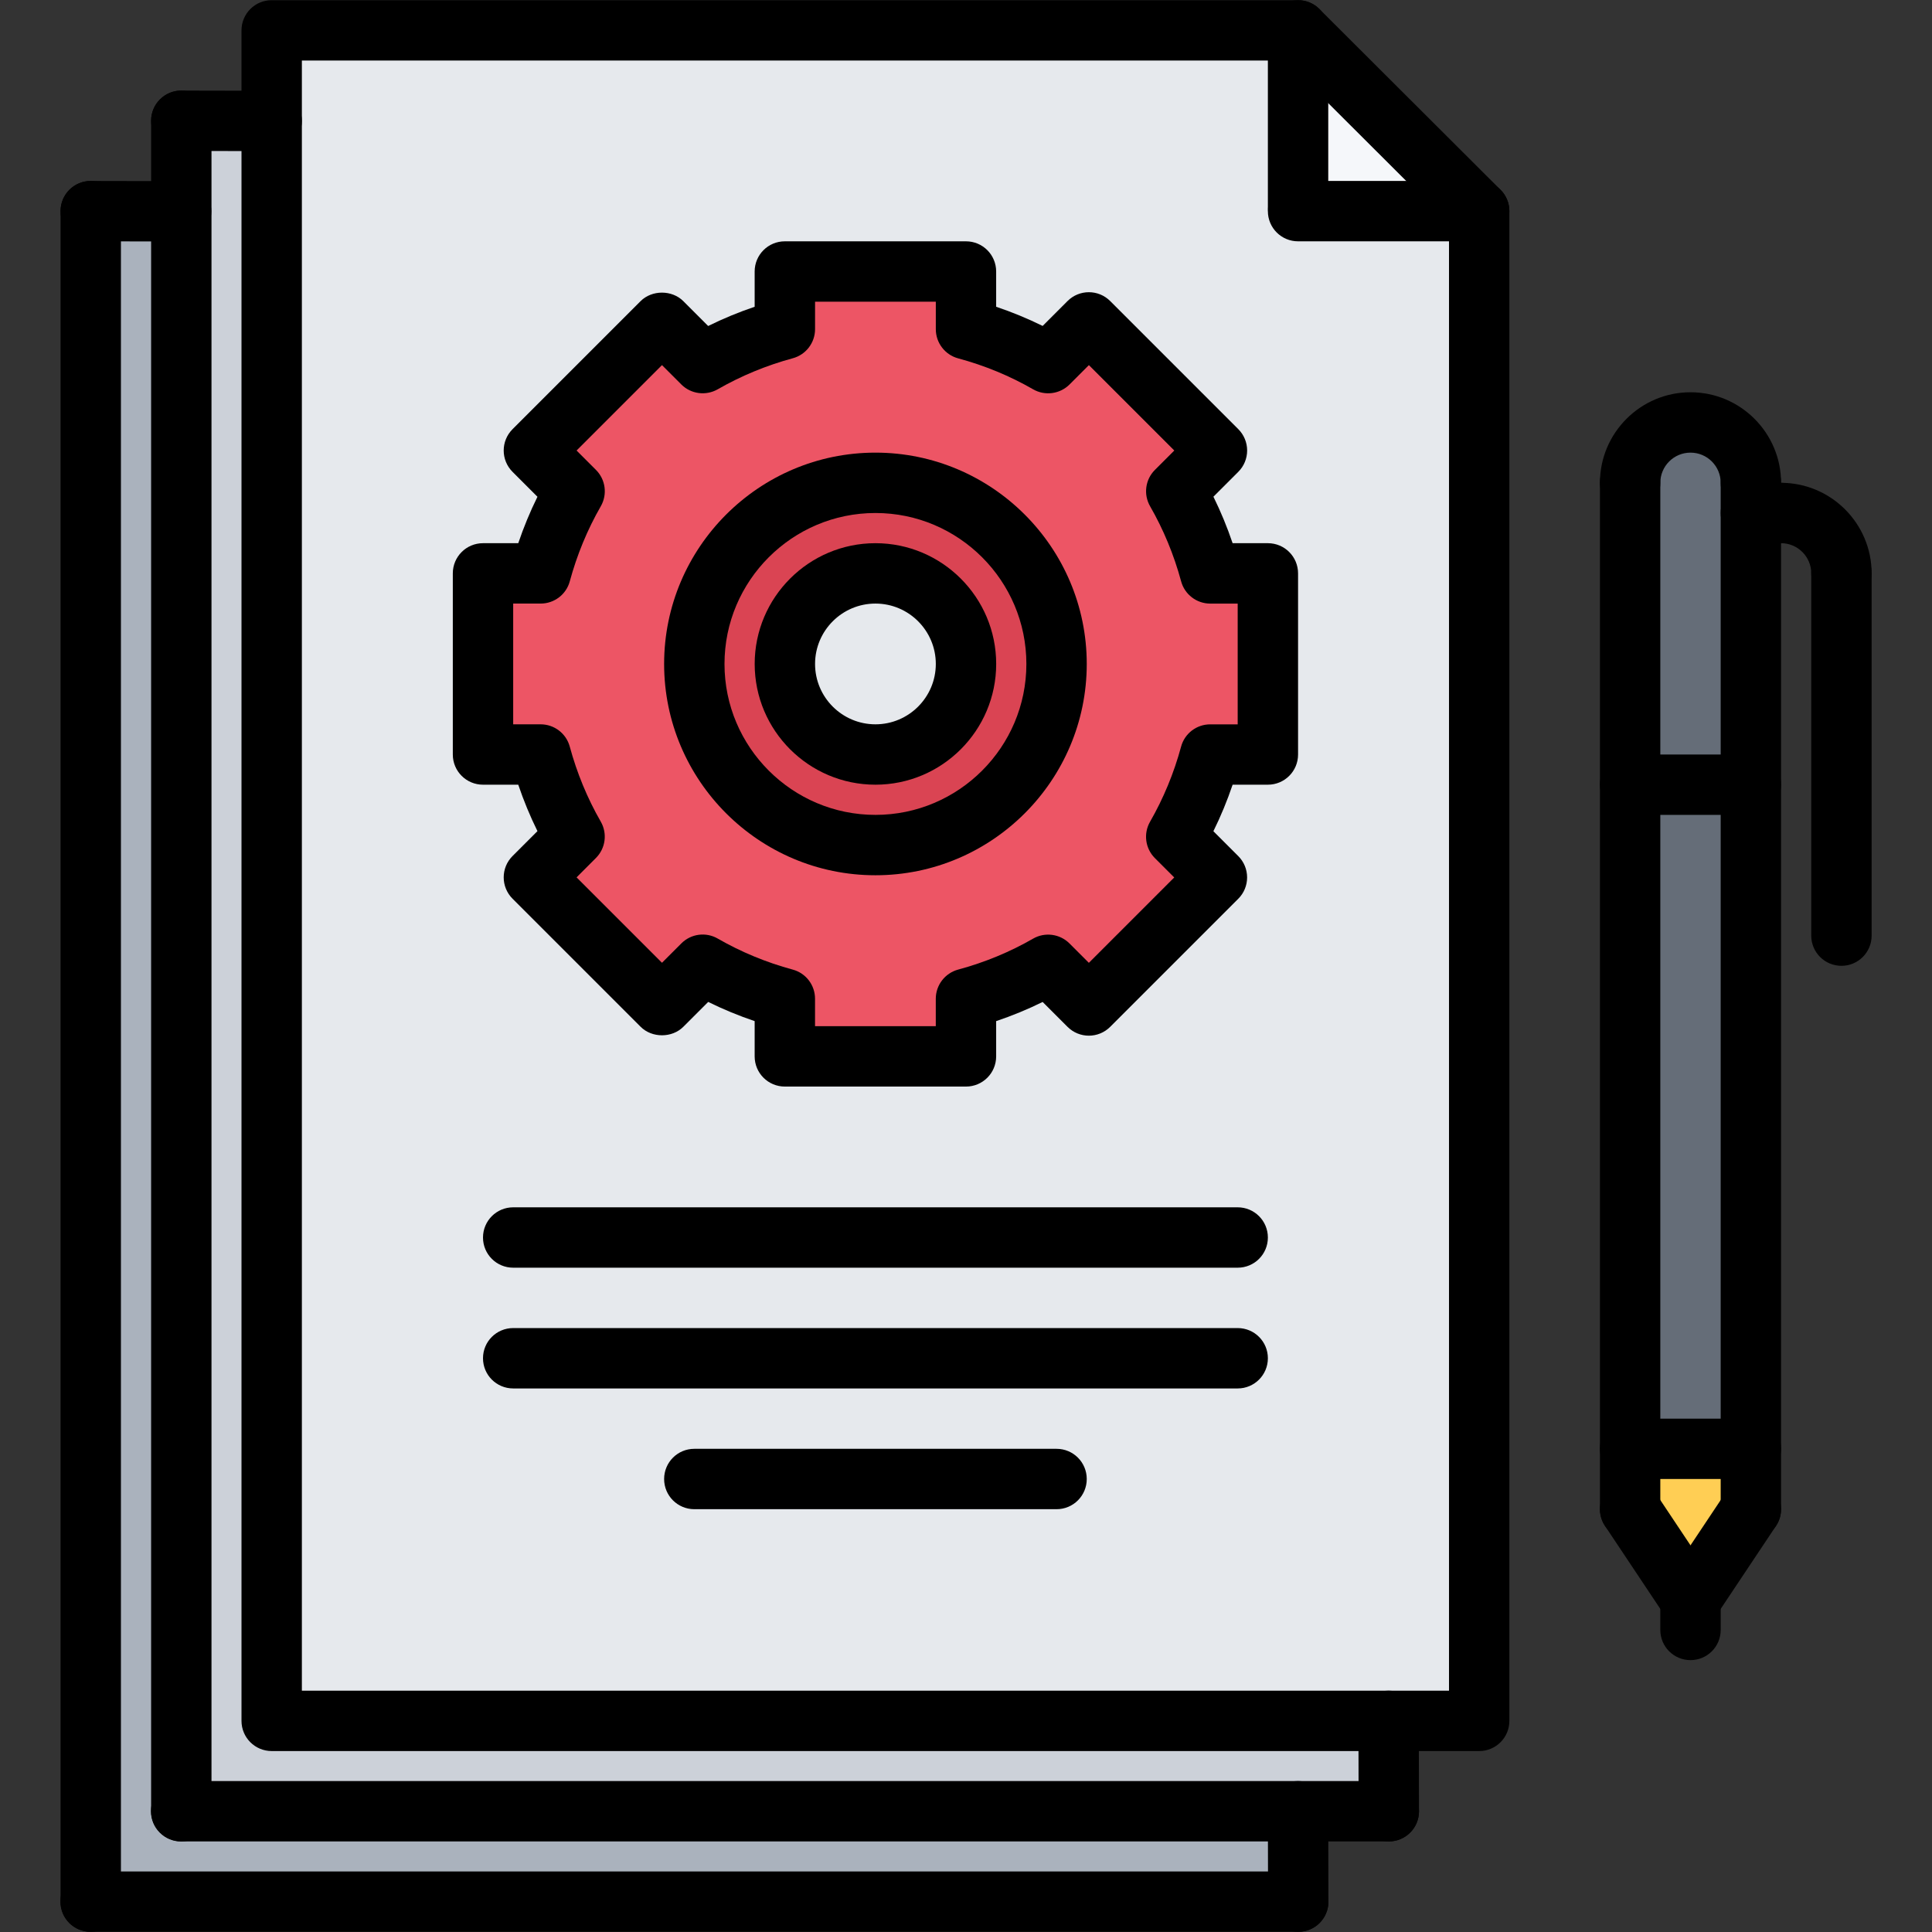 <?xml version="1.0" encoding="utf-8"?>
<!-- Generator: Adobe Illustrator 16.0.0, SVG Export Plug-In . SVG Version: 6.00 Build 0)  -->
<!DOCTYPE svg PUBLIC "-//W3C//DTD SVG 1.1//EN" "http://www.w3.org/Graphics/SVG/1.1/DTD/svg11.dtd">
<svg version="1.1" xmlns="http://www.w3.org/2000/svg" xmlns:xlink="http://www.w3.org/1999/xlink" x="0px" y="0px" width="64px"
	 height="64px" viewBox="0 0 64 64" enable-background="new 0 0 64 64" xml:space="preserve">
<rect x="0" y="0" width="64" height="64" fill="#333333" stroke="none"/>
<g id="_x35_0_document_x2C__optimization_x2C__documentation_x2C__business_x2C__office_x2C__corporation_x2C__job">
	<g>
		<g>
			<polygon fill="#AAB2BD" points="6,60 42.988,60 43,62.99 3,62.99 3,6.99 5.988,7 6,7 			"/>
		</g>
		<g>
			<polygon fill="#CCD1D9" points="8.988,57.01 45.988,57.01 46,60 42.988,60 6,60 6,7 6,4 8.988,4.01 			"/>
		</g>
		<g>
			<polygon fill="#FFCE54" points="57.988,47.99 57.988,49.99 55.988,52.99 53.988,49.99 53.988,47.99 			"/>
		</g>
		<g>
			<rect x="53.988" y="25.99" fill="#656D78" width="4" height="22"/>
		</g>
		<g>
			<path fill="#656D78" d="M57.988,16.99v9h-4v-10c0-1.1,0.9-2,2-2c1.111,0,2,0.9,2,2V16.99z"/>
		</g>
		<g>
			<path fill="#E6E9ED" d="M48.988,6.99v50.02h-3h-37v-53v-3h34v5.859V6.99H48.988z"/>
		</g>
		<g>
			<polygon fill="#F5F7FA" points="48.988,6.99 42.988,6.99 42.988,6.869 42.988,1.01 			"/>
		</g>
		<g>
			<path fill="#DA4453" d="M28.988,15.99c-3.309,0-6,2.689-6,6c0,3.32,2.691,6,6,6c3.32,0,6-2.68,6-6
				C34.988,18.68,32.309,15.99,28.988,15.99z M28.988,24.99c-1.648,0-3-1.34-3-3c0-1.65,1.352-3,3-3c1.66,0,3,1.35,3,3
				C31.988,23.65,30.648,24.99,28.988,24.99z"/>
		</g>
		<g>
			<path fill="#ED5565" d="M41.988,18.99v6H40.09c-0.271,0.969-0.641,1.879-1.131,2.73l1.35,1.35l-4.25,4.24l-1.34-1.352
				c-0.85,0.49-1.76,0.871-2.73,1.131v1.9h-6v-1.9c-0.959-0.27-1.869-0.641-2.719-1.131l-1.35,1.352l-4.24-4.24l1.35-1.35
				c-0.49-0.852-0.871-1.762-1.131-2.73h-1.91v-6h1.91c0.26-0.961,0.641-1.871,1.131-2.721l-1.35-1.35l4.24-4.24l1.35,1.35
				c0.85-0.49,1.76-0.869,2.719-1.129V8.99h6v1.91c0.971,0.26,1.881,0.639,2.73,1.129l1.34-1.35l4.25,4.24l-1.35,1.35
				c0.49,0.85,0.859,1.76,1.131,2.721H41.988z M34.988,21.99c0-3.311-2.68-6-6-6c-3.309,0-6,2.689-6,6c0,3.32,2.691,6,6,6
				C32.309,27.99,34.988,25.311,34.988,21.99z"/>
		</g>
	</g>
	<g>
		<g>
			<path d="M49,58.006H9c-0.553,0-1-0.447-1-1v-56c0-0.553,0.447-1,1-1h34c0.265,0,0.519,0.105,0.706,0.292l6,5.988
				C49.895,6.474,50,6.729,50,6.994v50.012C50,57.559,49.553,58.006,49,58.006z M10,56.006h38V7.409l-5.414-5.403H10V56.006z"/>
		</g>
		<g>
			<path d="M46.006,61c-0.552,0-0.999-0.446-1-0.998L45,57.008c-0.001-0.553,0.445-1.001,0.998-1.002c0.001,0,0.001,0,0.002,0
				c0.552,0,0.999,0.446,1,0.998l0.006,2.994c0.001,0.553-0.445,1.001-0.998,1.002C46.007,61,46.007,61,46.006,61z"/>
		</g>
		<g>
			<path d="M46.006,61H6c-0.553,0-1-0.447-1-1s0.447-1,1-1h40.006c0.553,0,1,0.447,1,1S46.559,61,46.006,61z"/>
		</g>
		<g>
			<path d="M9,5.006c-0.001,0-0.001,0-0.002,0L6.004,5C5.451,4.999,5.005,4.551,5.006,3.998C5.007,3.446,5.454,3,6.006,3
				c0.001,0,0.001,0,0.002,0l2.994,0.006C9.555,3.007,10.001,3.455,10,4.008C9.999,4.56,9.552,5.006,9,5.006z"/>
		</g>
		<g>
			<path d="M6.006,61c-0.553,0-1-0.447-1-1V4c0-0.553,0.447-1,1-1s1,0.447,1,1v56C7.006,60.553,6.559,61,6.006,61z"/>
		</g>
		<g>
			<path d="M43.006,63.994c-0.552,0-0.999-0.446-1-0.998L42,60.002c-0.001-0.553,0.445-1.001,0.998-1.002c0.001,0,0.001,0,0.002,0
				c0.552,0,0.999,0.446,1,0.998l0.006,2.994c0.001,0.553-0.445,1.001-0.998,1.002C43.007,63.994,43.007,63.994,43.006,63.994z"/>
		</g>
		<g>
			<path d="M43.006,63.994H3c-0.553,0-1-0.447-1-1s0.447-1,1-1h40.006c0.553,0,1,0.447,1,1S43.559,63.994,43.006,63.994z"/>
		</g>
		<g>
			<path d="M6,8C5.999,8,5.999,8,5.998,8L3.004,7.994C2.451,7.993,2.005,7.545,2.006,6.992c0.001-0.552,0.448-0.998,1-0.998
				c0.001,0,0.001,0,0.002,0L6.002,6C6.555,6.001,7.001,6.449,7,7.002C6.999,7.554,6.552,8,6,8z"/>
		</g>
		<g>
			<path d="M3.006,63.994c-0.553,0-1-0.447-1-1v-56c0-0.553,0.447-1,1-1s1,0.447,1,1v56C4.006,63.547,3.559,63.994,3.006,63.994z"/>
		</g>
		<g>
			<path d="M49,7.994h-6c-0.553,0-1-0.447-1-1s0.447-1,1-1h6c0.553,0,1,0.447,1,1S49.553,7.994,49,7.994z"/>
		</g>
		<g>
			<path d="M43,7.87c-0.553,0-1-0.447-1-1V1.006c0-0.553,0.447-1,1-1s1,0.447,1,1V6.87C44,7.423,43.553,7.87,43,7.87z"/>
		</g>
		<g>
			<g>
				<path d="M31.999,35.994h-6c-0.553,0-1-0.447-1-1v-1.168c-0.528-0.179-1.043-0.391-1.539-0.636l-0.824,0.824
					c-0.375,0.375-1.039,0.375-1.414,0l-4.243-4.243c-0.391-0.391-0.391-1.023,0-1.414l0.825-0.825
					c-0.245-0.495-0.457-1.01-0.636-1.538H16c-0.553,0-1-0.447-1-1v-6c0-0.553,0.447-1,1-1h1.168
					c0.179-0.528,0.391-1.043,0.636-1.538l-0.825-0.825c-0.391-0.391-0.391-1.023,0-1.414l4.242-4.242
					c0.375-0.375,1.039-0.375,1.414,0l0.824,0.824c0.497-0.246,1.012-0.458,1.54-0.637V8.994c0-0.553,0.447-1,1-1h6
					c0.553,0,1,0.447,1,1v1.168c0.529,0.178,1.043,0.39,1.54,0.635l0.824-0.824c0.391-0.391,1.023-0.391,1.414,0l4.243,4.243
					c0.188,0.188,0.293,0.441,0.293,0.707s-0.105,0.52-0.293,0.707l-0.824,0.824c0.245,0.496,0.457,1.011,0.636,1.54H42
					c0.553,0,1,0.447,1,1v6c0,0.553-0.447,1-1,1h-1.168c-0.179,0.529-0.391,1.044-0.637,1.541l0.824,0.824
					c0.188,0.188,0.293,0.441,0.293,0.707s-0.105,0.52-0.293,0.707l-4.242,4.242c-0.391,0.391-1.023,0.391-1.414,0l-0.824-0.824
					c-0.496,0.245-1.011,0.457-1.54,0.635v1.168C32.999,35.547,32.552,35.994,31.999,35.994z M26.999,33.994h4v-0.909
					c0-0.452,0.304-0.848,0.74-0.966c0.876-0.236,1.712-0.581,2.483-1.025c0.39-0.226,0.887-0.16,1.206,0.159l0.642,0.642
					l2.828-2.828l-0.641-0.641c-0.319-0.319-0.385-0.813-0.16-1.205c0.445-0.775,0.791-1.612,1.028-2.487
					c0.117-0.437,0.513-0.739,0.965-0.739H41v-4h-0.909c-0.452,0-0.848-0.303-0.965-0.739c-0.238-0.878-0.584-1.714-1.027-2.484
					c-0.226-0.392-0.161-0.887,0.159-1.206l0.642-0.642l-2.829-2.829l-0.642,0.642c-0.319,0.318-0.816,0.384-1.206,0.159
					c-0.771-0.444-1.607-0.789-2.483-1.025c-0.437-0.118-0.74-0.514-0.74-0.966V9.994h-4v0.909c0,0.452-0.303,0.848-0.739,0.965
					c-0.874,0.237-1.711,0.583-2.486,1.028c-0.391,0.223-0.886,0.159-1.205-0.16l-0.641-0.641L19.1,14.924l0.642,0.642
					c0.319,0.319,0.385,0.813,0.16,1.205c-0.444,0.772-0.789,1.608-1.027,2.485c-0.117,0.436-0.514,0.738-0.965,0.738H17v4h0.909
					c0.451,0,0.848,0.303,0.965,0.738c0.238,0.877,0.583,1.713,1.027,2.485c0.225,0.392,0.159,0.886-0.16,1.205L19.1,29.064
					l2.829,2.829l0.642-0.642c0.319-0.32,0.814-0.386,1.206-0.159c0.771,0.444,1.607,0.79,2.483,1.027
					c0.437,0.117,0.739,0.513,0.739,0.965V33.994z"/>
			</g>
			<g>
				<path d="M29,28.994c-3.859,0-7-3.141-7-7s3.141-7,7-7s7,3.141,7,7S32.859,28.994,29,28.994z M29,16.994c-2.757,0-5,2.243-5,5
					s2.243,5,5,5s5-2.243,5-5S31.757,16.994,29,16.994z"/>
			</g>
			<g>
				<path d="M29,25.994c-2.206,0-4-1.794-4-4s1.794-4,4-4s4,1.794,4,4S31.206,25.994,29,25.994z M29,19.994c-1.103,0-2,0.897-2,2
					s0.897,2,2,2s2-0.897,2-2S30.103,19.994,29,19.994z"/>
			</g>
		</g>
		<g>
			<path d="M41,41.994H17c-0.553,0-1-0.447-1-1s0.447-1,1-1h24c0.553,0,1,0.447,1,1S41.553,41.994,41,41.994z"/>
		</g>
		<g>
			<path d="M41,45.994H17c-0.553,0-1-0.447-1-1s0.447-1,1-1h24c0.553,0,1,0.447,1,1S41.553,45.994,41,45.994z"/>
		</g>
		<g>
			<path d="M35,49.994H23c-0.553,0-1-0.447-1-1s0.447-1,1-1h12c0.553,0,1,0.447,1,1S35.553,49.994,35,49.994z"/>
		</g>
		<g>
			<g>
				<path d="M58,16.994c-0.553,0-1-0.447-1-1c0-0.552-0.448-1-1-1s-1,0.448-1,1c0,0.553-0.447,1-1,1s-1-0.447-1-1
					c0-1.654,1.346-3,3-3s3,1.346,3,3C59,16.547,58.553,16.994,58,16.994z"/>
			</g>
			<g>
				<path d="M54,50.994c-0.553,0-1-0.447-1-1v-34c0-0.553,0.447-1,1-1s1,0.447,1,1v34C55,50.547,54.553,50.994,54,50.994z"/>
			</g>
			<g>
				<path d="M58,50.994c-0.553,0-1-0.447-1-1v-34c0-0.553,0.447-1,1-1s1,0.447,1,1v34C59,50.547,58.553,50.994,58,50.994z"/>
			</g>
			<g>
				<path d="M56.001,53.994c-0.323,0-0.641-0.156-0.833-0.445l-2-3c-0.307-0.46-0.183-1.08,0.277-1.387
					c0.46-0.306,1.08-0.182,1.387,0.277l2,3c0.307,0.46,0.183,1.08-0.277,1.387C56.384,53.939,56.191,53.994,56.001,53.994z"/>
			</g>
			<g>
				<path d="M55.999,53.994c-0.19,0-0.383-0.055-0.554-0.168c-0.46-0.307-0.584-0.927-0.277-1.387l2-3
					c0.306-0.459,0.925-0.583,1.387-0.277c0.46,0.307,0.584,0.927,0.277,1.387l-2,3C56.64,53.838,56.322,53.994,55.999,53.994z"/>
			</g>
			<g>
				<path d="M56,54.994c-0.553,0-1-0.447-1-1v-1c0-0.553,0.447-1,1-1s1,0.447,1,1v1C57,54.547,56.553,54.994,56,54.994z"/>
			</g>
			<g>
				<path d="M58,48.994h-4c-0.553,0-1-0.447-1-1s0.447-1,1-1h4c0.553,0,1,0.447,1,1S58.553,48.994,58,48.994z"/>
			</g>
			<g>
				<path d="M61,19.994c-0.553,0-1-0.447-1-1c0-0.552-0.448-1-1-1c-0.553,0-1-0.447-1-1s0.447-1,1-1c1.654,0,3,1.346,3,3
					C62,19.547,61.553,19.994,61,19.994z"/>
			</g>
			<g>
				<path d="M61,31.994c-0.553,0-1-0.447-1-1v-12c0-0.553,0.447-1,1-1s1,0.447,1,1v12C62,31.547,61.553,31.994,61,31.994z"/>
			</g>
			<g>
				<path d="M59,17.994h-1c-0.553,0-1-0.447-1-1s0.447-1,1-1h1c0.553,0,1,0.447,1,1S59.553,17.994,59,17.994z"/>
			</g>
			<g>
				<path d="M58,26.994h-4c-0.553,0-1-0.447-1-1s0.447-1,1-1h4c0.553,0,1,0.447,1,1S58.553,26.994,58,26.994z"/>
			</g>
		</g>
	</g>
</g>
<g id="_x34_9_human_x2C__resource_x2C__conveyor_x2C__business_x2C__office_x2C__corporation_x2C__job">
</g>
<g id="_x34_8_knowledge_x2C__training_x2C__growth_x2C__book_x2C__business_x2C__office_x2C__corporation">
</g>
<g id="_x34_7_skill_x2C__competence_x2C__experience_x2C__business_x2C__office_x2C__corporation_x2C__job">
</g>
<g id="_x34_6_target_x2C__success_x2C__victory_x2C__business_x2C__office_x2C__corporation_x2C__job">
</g>
<g id="_x34_5_inbox_x2C__letter_x2C__email_x2C__business_x2C__office_x2C__corporation_x2C__job">
</g>
<g id="_x34_4_document_x2C__workflow_x2C__sharing_x2C__business_x2C__office_x2C__corporation_x2C__job">
</g>
<g id="_x34_3_budget_x2C__allocation_x2C__money_x2C__business_x2C__office_x2C__corporation_x2C__job">
</g>
<g id="_x34_2_case_x2C__task_x2C__project_x2C__business_x2C__office_x2C__corporation_x2C__job">
</g>
<g id="_x34_1_structure_x2C__structuring_x2C__tasks_x2C__business_x2C__office_x2C__corporation_x2C__job">
</g>
<g id="_x34_0_choice_x2C__dilemma_x2C__question_x2C__business_x2C__office_x2C__corporation_x2C__job">
</g>
<g id="_x33_9_workplace_x2C__table_x2C__laptop_x2C__business_x2C__office_x2C__corporation_x2C__job">
</g>
<g id="_x33_8_bribe_x2C__bag_x2C__money_x2C__business_x2C__office_x2C__corporation_x2C__job">
</g>
<g id="_x33_7_corruption_x2C__forage_x2C__money_x2C__business_x2C__office_x2C__corporation_x2C__job">
</g>
<g id="_x33_6_career_x2C__ladder_x2C__success_x2C__business_x2C__office_x2C__corporation_x2C__job">
</g>
<g id="_x33_5_review_x2C__feedback_x2C__rating_x2C__business_x2C__office_x2C__corporation_x2C__job">
</g>
<g id="_x33_4_manipulation_x2C__thread_x2C__puppet_x2C__business_x2C__office_x2C__corporation_x2C__job">
</g>
<g id="_x33_3_location_x2C__map_x2C__pin_x2C__business_x2C__office_x2C__corporation_x2C__job">
</g>
<g id="_x33_2_retirement_x2C__old_x2C__man_x2C__door_x2C__business_x2C__office_x2C__corporation">
</g>
<g id="_x33_1_victory_x2C__success_x2C__medal_x2C__reward_x2C__business_x2C__office_x2C__corporation">
</g>
<g id="_x33_0_dismissal_x2C__box_x2C__door_x2C__business_x2C__office_x2C__corporation_x2C__job">
</g>
<g id="_x32_9_meeting_x2C__discussion_x2C__question_x2C__business_x2C__office_x2C__corporation_x2C__job">
</g>
<g id="_x32_8_strategy_x2C__vision_x2C__eye_x2C__chess_x2C__business_x2C__office_x2C__corporation">
</g>
<g id="_x32_7_board_x2C__task_x2C__process_x2C__business_x2C__office_x2C__corporation_x2C__job">
</g>
<g id="_x32_6_scheme_x2C__board_x2C__structure_x2C__business_x2C__office_x2C__corporation_x2C__job">
</g>
<g id="_x32_5_conflict_x2C__dialog_x2C__discussion_x2C__business_x2C__office_x2C__corporation_x2C__job">
</g>
<g id="_x32_4_documentation_x2C__document_x2C__repository_x2C__business_x2C__office_x2C__corporation_x2C__job">
</g>
<g id="_x32_3_sprint_x2C__programming_x2C__code_x2C__business_x2C__office_x2C__corporation_x2C__job">
</g>
<g id="_x32_2_cram_x2C__tablet_x2C__work_x2C__business_x2C__office_x2C__corporation_x2C__job">
</g>
<g id="_x32_1_leader_x2C__discoverer_x2C__flag_x2C__business_x2C__office_x2C__corporation_x2C__job">
</g>
<g id="_x32_0_rally_x2C__collective_x2C__arm_x2C__business_x2C__office_x2C__corporation_x2C__job">
</g>
<g id="_x31_9_consolidation_x2C__portfolio_x2C__puzzle_x2C__business_x2C__office_x2C__corporation_x2C__job">
</g>
<g id="_x31_8_idea_x2C__creative_x2C__work_x2C__business_x2C__office_x2C__corporation_x2C__job">
</g>
<g id="_x31_7_problem_x2C__stress_x2C__resistance_x2C__business_x2C__office_x2C__corporation_x2C__job">
</g>
<g id="_x31_6_hard_x2C__skills_x2C__skill_x2C__portfolio_x2C__book_x2C__business_x2C__office">
</g>
<g id="_x31_5_time_x2C__management_x2C__clock_x2C__deadline_x2C__business_x2C__office_x2C__corporation">
</g>
<g id="_x31_4_multitasking_x2C__task_x2C__work_x2C__business_x2C__office_x2C__corporation_x2C__job">
</g>
<g id="_x31_3_tranquility_x2C__yoga_x2C__lotus_x2C__posture_x2C__business_x2C__office_x2C__corporation">
</g>
<g id="_x31_2_corporate_x2C__party_x2C__business_x2C__office_x2C__corporation_x2C__job">
</g>
<g id="_x31_1_dialog_x2C__discussion_x2C__work_x2C__business_x2C__office_x2C__corporation_x2C__job">
</g>
<g id="_x31_0_listening_x2C__skill_x2C__dialog_x2C__business_x2C__office_x2C__corporation_x2C__job">
</g>
<g id="_x39__training_x2C__book_x2C__lesson_x2C__business_x2C__office_x2C__corporation_x2C__job">
</g>
<g id="_x38__dress_x2C__code_x2C__shirt_x2C__business_x2C__office_x2C__corporation_x2C__job">
</g>
<g id="_x37__task_x2C__program_x2C__ticket_x2C__business_x2C__office_x2C__corporation_x2C__job">
</g>
<g id="_x36__plan_x2C__graph_x2C__stage_x2C__business_x2C__office_x2C__corporation_x2C__job">
</g>
<g id="_x35__boss_x2C__king_x2C__crown_x2C__business_x2C__office_x2C__corporation_x2C__job">
</g>
<g id="_x34__structure_x2C__structuring_x2C__business_x2C__office_x2C__corporation_x2C__job">
</g>
<g id="_x33__soft_x2C__skills_x2C__communication_x2C__business_x2C__office_x2C__corporation_x2C__job">
</g>
<g id="_x32__office_x2C__house_x2C__portfolio_x2C__business_x2C__corporation_x2C__job">
</g>
<g id="_x31__corporate_x2C__rules_x2C__book_x2C__business_x2C__office_x2C__corporation_x2C__job">
</g>
</svg>
